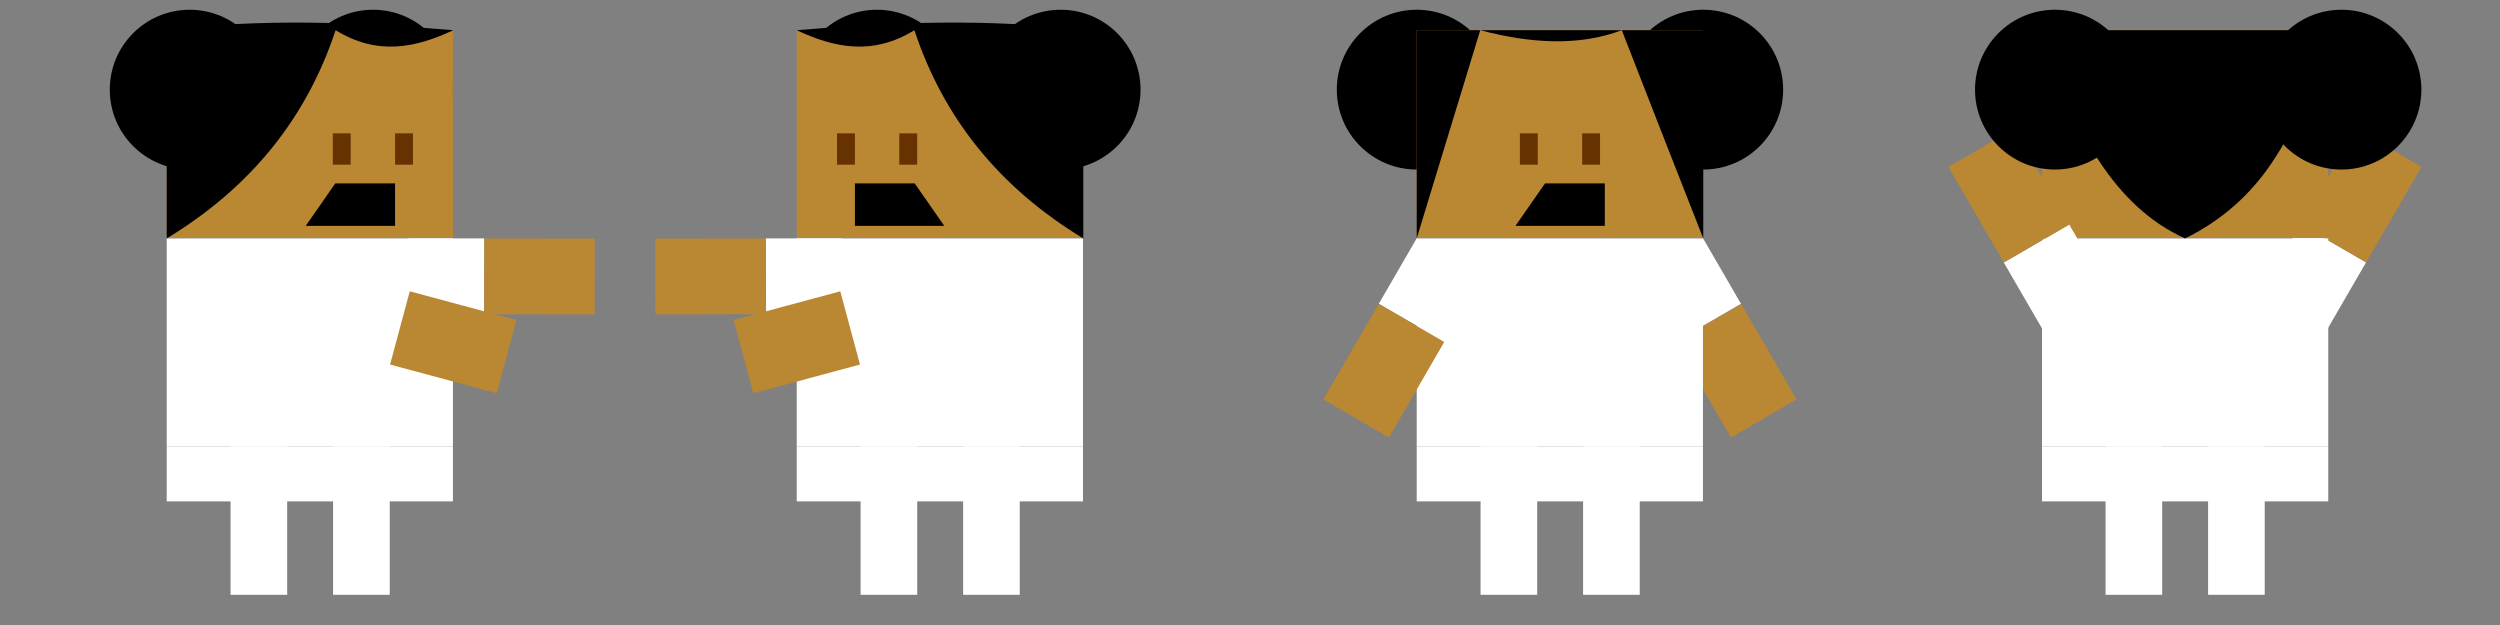 <svg xmlns="http://www.w3.org/2000/svg" xml:space="preserve" width="326.54mm" height="81.635mm" version="1.1"
style="fill-rule:evenodd" viewBox="0 0 7948 1987">
 <rect x="0" y="0" width="7948" height="1987" fill="#808080" stroke="none"/>
 <!-- @treedbox, treedbox.com -->
 <defs>
  <style type="text/css">
   <![CDATA[
    .fil0 {fill:none}
    .fil5 {fill:black}
    .fil1 {fill:black}
    .fil4 {fill:#663300}
    .fil3 {fill:#BA8733}
    .fil2 {fill:white}
   ]]>
  </style>
 </defs>
 <g>
  <rect class="fil0" x="3974" width="1987" height="1987"/>
  <circle class="fil1" cx="4504" cy="285" r="254"/>
  <circle class="fil1" cx="5415" cy="285" r="254"/>
  <rect class="fil0" width="1987" height="1987"/>
  <circle class="fil1" cx="1186" cy="285" r="254"/>
  <rect class="fil0" x="5961" width="1987" height="1987"/>
  <rect class="fil2" x="4707" y="1419" width="180" height="472"/>
  <rect class="fil2" x="5033" y="1419" width="180" height="472"/>
  <rect class="fil3" transform="matrix(0.865 -0.501 0.501 0.865 5327.24 1087.04)" width="241" height="351"/>
  <rect class="fil2" transform="matrix(0.832 -0.482 0.482 0.832 5206.38 878.281)" width="250" height="250"/>
  <rect class="fil3" x="4504" y="96" width="910" height="661"/>
  <rect class="fil4" x="5030" y="424" width="56.892" height="99.562"/>
  <rect class="fil4" x="4832" y="424" width="56.892" height="99.562"/>
  <rect class="fil2" x="4504" y="758" width="910" height="661"/>
  <polygon class="fil5" points="4818,718 4912,583 5102,583 5102,718 "/>
  <rect class="fil2" transform="matrix(0.832 0.482 -0.482 0.832 4503.98 757.689)" width="250" height="250"/>
  <rect class="fil3" transform="matrix(0.865 0.501 -0.501 0.865 4383.08 966.429)" width="241" height="351"/>
  <rect class="fil2" x="4504" y="1419" width="910" height="175"/>
  <rect class="fil2" x="6694" y="1419" width="180" height="472"/>
  <rect class="fil2" x="7020" y="1419" width="180" height="472"/>
  <rect class="fil3" transform="matrix(0.865 0.501 -0.501 0.865 7490 409.786)" width="241" height="351"/>
  <rect class="fil2" transform="matrix(0.832 0.482 0.482 -0.832 7193.44 922.027)" width="250" height="250"/>
  <rect class="fil3" x="6492" y="96" width="910" height="661"/>
  <rect class="fil2" x="6492" y="758" width="910" height="661"/>
  <rect class="fil2" transform="matrix(0.832 -0.482 -0.482 -0.832 6491.05 1042.65)" width="250" height="250"/>
  <rect class="fil3" transform="matrix(0.865 -0.501 0.501 0.865 6194.39 530.466)" width="241" height="351"/>
  <rect class="fil2" x="6492" y="1419" width="910" height="175"/>
  <rect class="fil2" x="733" y="1419" width="180" height="472"/>
  <rect class="fil2" x="1059" y="1419" width="180" height="472"/>
  <rect class="fil3" transform="matrix(-0.001 1 -1 -0.001 1890.71 758.392)" width="241" height="351"/>
  <rect class="fil2" transform="matrix(-0.001 0.961 0.961 0.001 1298.81 757.686)" width="250" height="250"/>
  <rect class="fil3" x="530" y="96" width="910" height="661"/>
  <rect class="fil4" x="1256" y="424" width="56.892" height="99.562"/>
  <rect class="fil4" x="1058" y="424" width="56.892" height="99.562"/>
  <rect class="fil2" x="530" y="758" width="910" height="661"/>
  <polygon class="fil5" points="972,718 1066,583 1256,583 1256,718 "/>
  <rect class="fil2" transform="matrix(0.25 -0.928 0.928 0.25 1007.16 1096.18)" width="250" height="250"/>
  <rect class="fil3" transform="matrix(0.26 -0.966 0.966 0.26 1240.08 1158.93)" width="241" height="351"/>
  <rect class="fil2" x="530" y="1419" width="910" height="175"/>
  <circle class="fil1" cx="603" cy="285" r="254"/>
  <path class="fil1" d="M530 96c0,221 0,441 0,662 271,-164 446,-387 537,-662 133,82 255,56 374,0 -307,-26 -612,-38 -911,0z"/>
  <rect class="fil0" x="1987" width="1987" height="1987"/>
  <circle class="fil1" cx="2788" cy="285" r="254"/>
  <rect class="fil2" x="3062" y="1419" width="180" height="472"/>
  <rect class="fil2" x="2736" y="1419" width="180" height="472"/>
  <rect class="fil3" transform="matrix(0.001 1 1 -0.001 2083.43 758.392)" width="241" height="351"/>
  <rect class="fil2" transform="matrix(0.001 0.961 -0.961 0.001 2675.32 757.686)" width="250" height="250"/>
  <rect class="fil3" x="2533" y="96" width="910" height="661"/>
  <rect class="fil4" x="2661" y="424" width="56.892" height="99.562"/>
  <rect class="fil4" x="2859" y="424" width="56.892" height="99.562"/>
  <rect class="fil2" x="2533" y="758" width="910" height="661"/>
  <polygon class="fil5" points="3002,718 2908,583 2718,583 2718,718 "/>
  <rect class="fil2" transform="matrix(-0.25 -0.928 -0.928 0.25 2966.98 1096.18)" width="250" height="250"/>
  <rect class="fil3" transform="matrix(-0.26 -0.966 -0.966 0.26 2734.06 1158.93)" width="241" height="351"/>
  <rect class="fil2" x="2533" y="1419" width="910" height="175"/>
  <circle class="fil1" cx="3372" cy="285" r="254"/>
  <path class="fil1" d="M3444 96c0,221 0,441 0,662 -271,-164 -446,-387 -537,-662 -133,82 -255,56 -374,0 307,-26 612,-38 911,0z"/>
  <path class="fil1" d="M4504 96c0,221 0,441 0,662 67,-221 135,-441 202,-662 163,43 315,51 450,0 86,221 172,441 259,662 0,-221 0,-441 0,-662 -304,0 -607,0 -911,0z"/>
  <path class="fil1" d="M6947 758c-222,-99 -360,-343 -455,-662 303,0 606,0 910,0 -81,264 -171,522 -455,662z"/>
  <circle class="fil1" cx="6533" cy="285" r="254"/>
  <circle class="fil1" cx="7444" cy="285" r="254"/>
 </g>
</svg>
